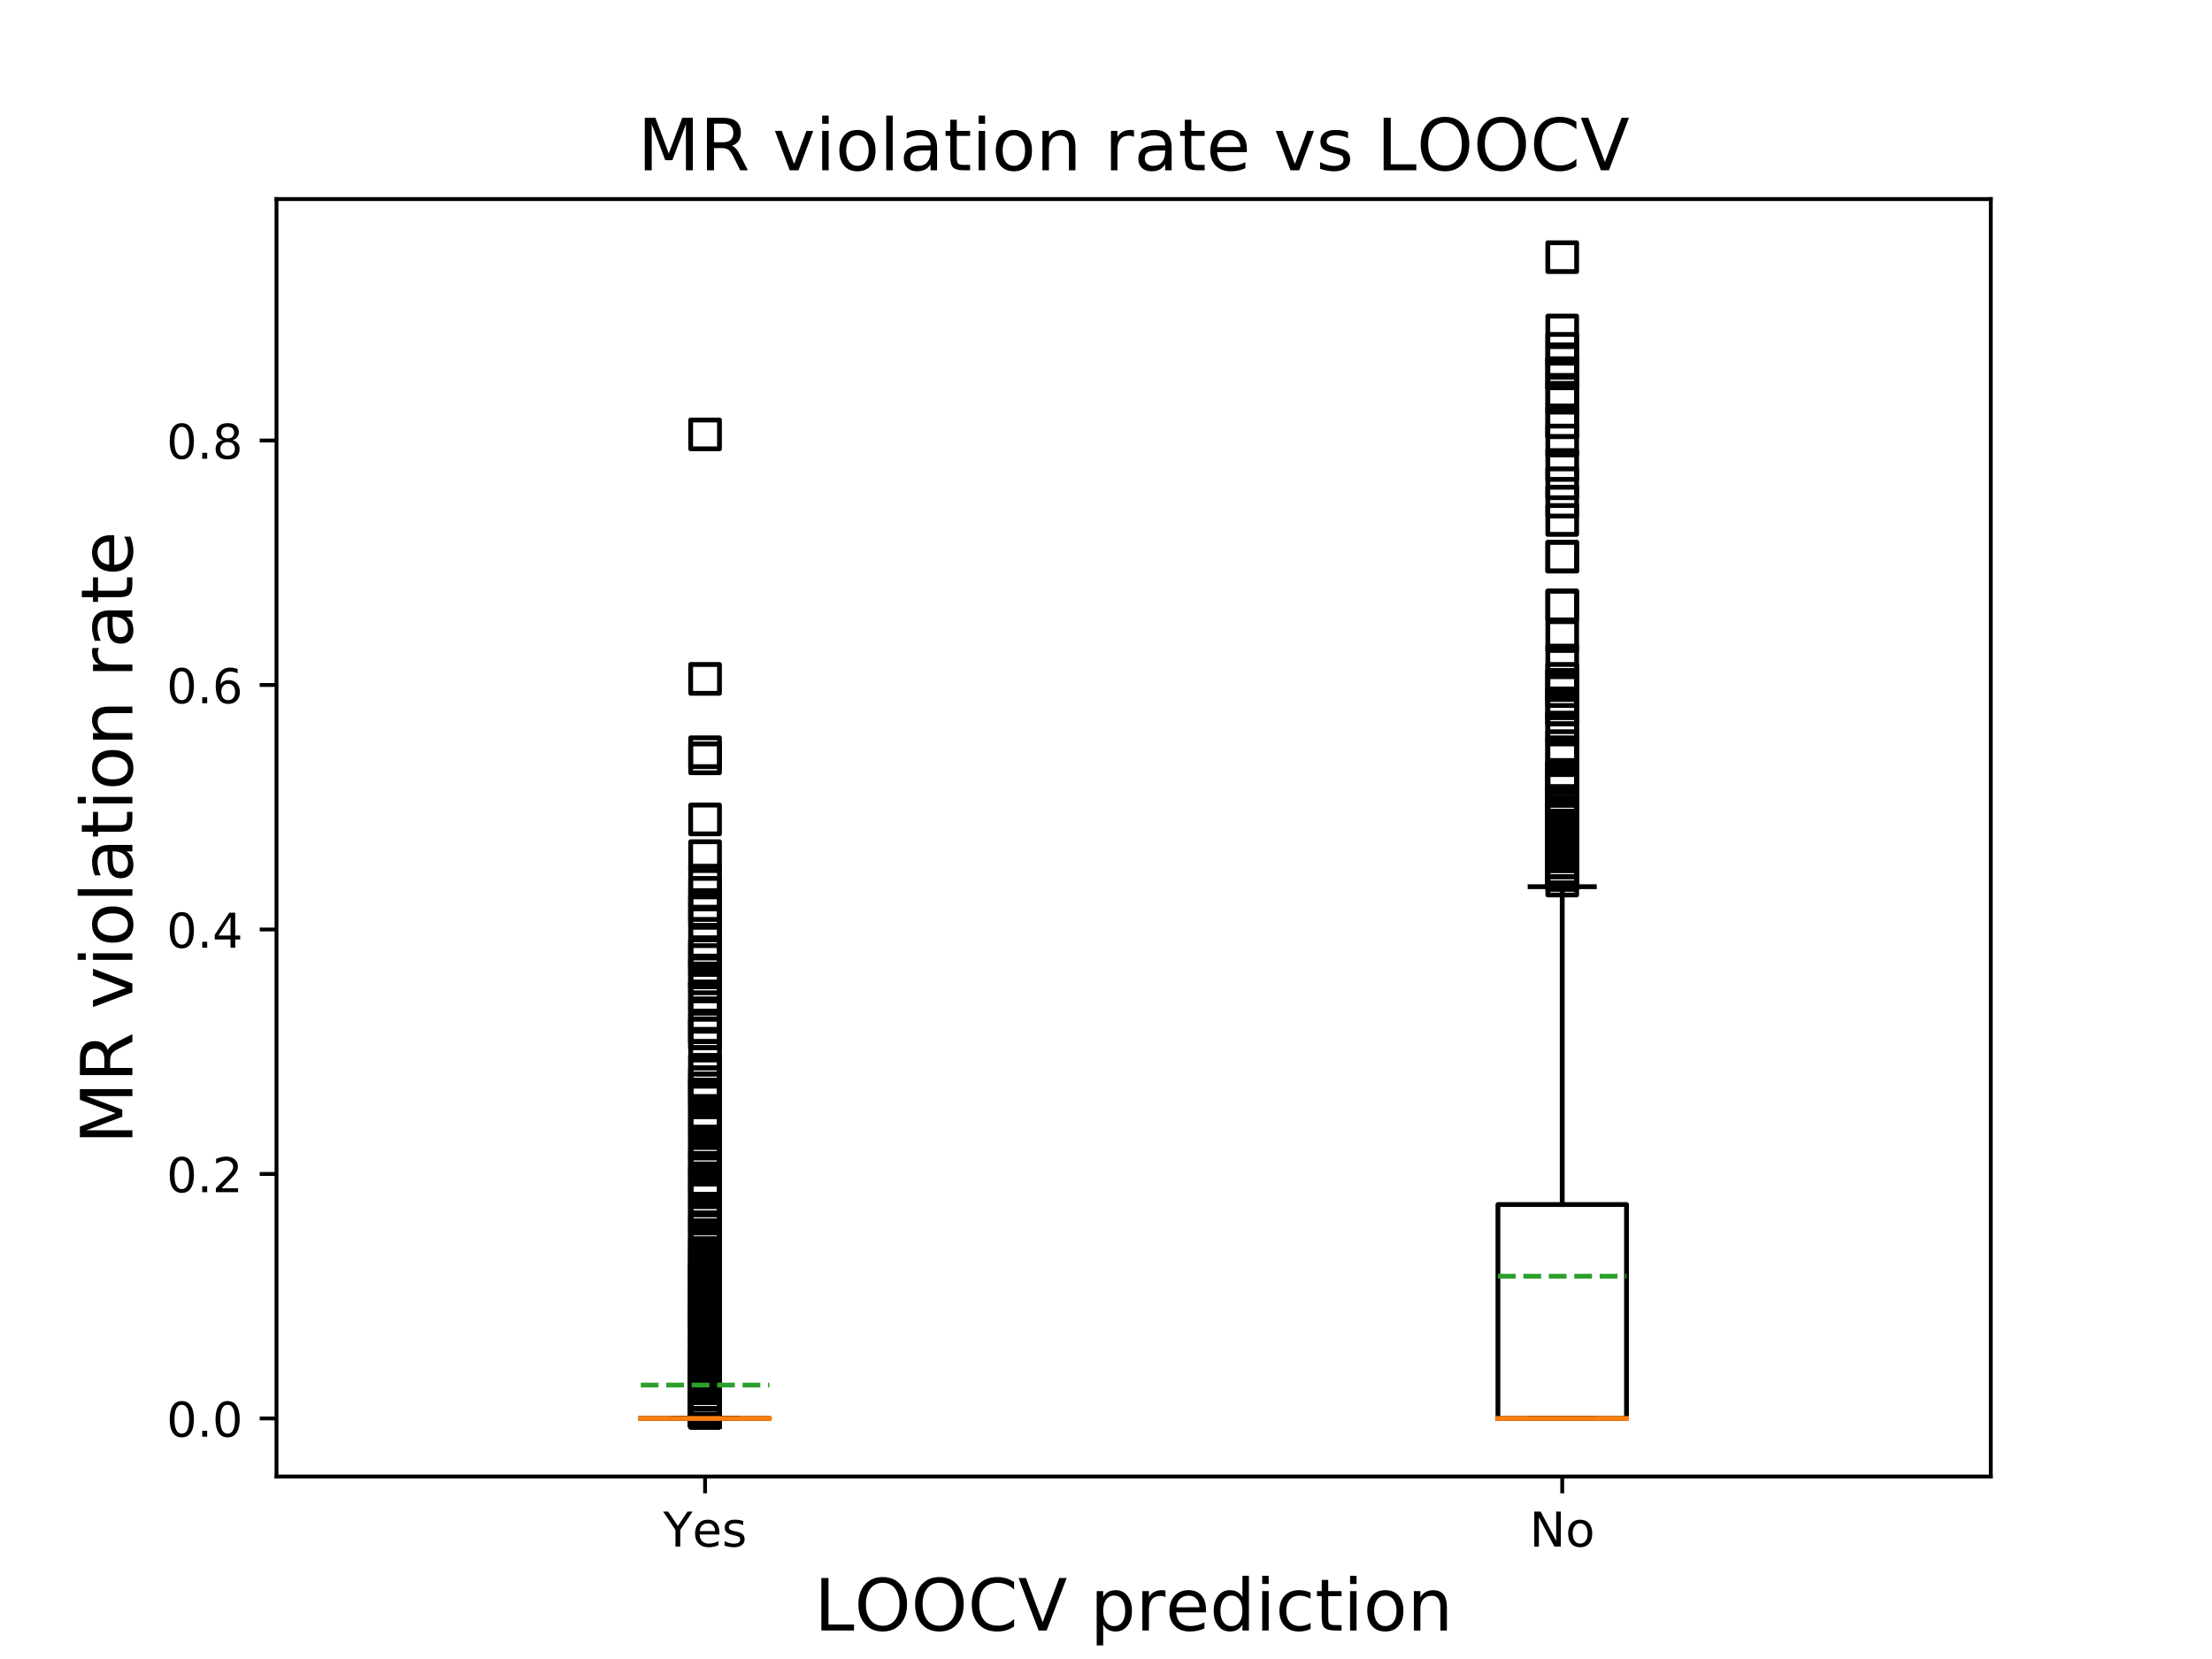 <?xml version="1.0" encoding="utf-8" standalone="no"?>
<!DOCTYPE svg PUBLIC "-//W3C//DTD SVG 1.1//EN"
  "http://www.w3.org/Graphics/SVG/1.1/DTD/svg11.dtd">
<!-- Created with matplotlib (https://matplotlib.org/) -->
<svg height="345.6pt" version="1.1" viewBox="0 0 460.8 345.6" width="460.8pt" xmlns="http://www.w3.org/2000/svg" xmlns:xlink="http://www.w3.org/1999/xlink">
 <defs>
  <style type="text/css">
*{stroke-linecap:butt;stroke-linejoin:round;}
  </style>
 </defs>
 <g id="figure_1">
  <g id="patch_1">
   <path d="M 0 345.6 
L 460.8 345.6 
L 460.8 0 
L 0 0 
z
" style="fill:#ffffff;"/>
  </g>
  <g id="axes_1">
   <g id="patch_2">
    <path d="M 57.6 307.584 
L 414.72 307.584 
L 414.72 41.472 
L 57.6 41.472 
z
" style="fill:#ffffff;"/>
   </g>
   <g id="matplotlib.axis_1">
    <g id="xtick_1">
     <g id="line2d_1">
      <defs>
       <path d="M 0 0 
L 0 3.5 
" id="m33064427c6" style="stroke:#000000;stroke-width:0.8;"/>
      </defs>
      <g>
       <use style="stroke:#000000;stroke-width:0.8;" x="146.88" xlink:href="#m33064427c6" y="307.584"/>
      </g>
     </g>
     <g id="text_1">
      <!-- Yes -->
      <defs>
       <path d="M -0.203 72.906 
L 10.406 72.906 
L 30.609 42.922 
L 50.688 72.906 
L 61.281 72.906 
L 35.5 34.719 
L 35.5 0 
L 25.594 0 
L 25.594 34.719 
z
" id="DejaVuSans-89"/>
       <path d="M 56.203 29.594 
L 56.203 25.203 
L 14.891 25.203 
Q 15.484 15.922 20.484 11.062 
Q 25.484 6.203 34.422 6.203 
Q 39.594 6.203 44.453 7.469 
Q 49.312 8.734 54.109 11.281 
L 54.109 2.781 
Q 49.266 0.734 44.188 -0.344 
Q 39.109 -1.422 33.891 -1.422 
Q 20.797 -1.422 13.156 6.188 
Q 5.516 13.812 5.516 26.812 
Q 5.516 40.234 12.766 48.109 
Q 20.016 56 32.328 56 
Q 43.359 56 49.781 48.891 
Q 56.203 41.797 56.203 29.594 
z
M 47.219 32.234 
Q 47.125 39.594 43.094 43.984 
Q 39.062 48.391 32.422 48.391 
Q 24.906 48.391 20.391 44.141 
Q 15.875 39.891 15.188 32.172 
z
" id="DejaVuSans-101"/>
       <path d="M 44.281 53.078 
L 44.281 44.578 
Q 40.484 46.531 36.375 47.5 
Q 32.281 48.484 27.875 48.484 
Q 21.188 48.484 17.844 46.438 
Q 14.5 44.391 14.5 40.281 
Q 14.5 37.156 16.891 35.375 
Q 19.281 33.594 26.516 31.984 
L 29.594 31.297 
Q 39.156 29.25 43.188 25.516 
Q 47.219 21.781 47.219 15.094 
Q 47.219 7.469 41.188 3.016 
Q 35.156 -1.422 24.609 -1.422 
Q 20.219 -1.422 15.453 -0.562 
Q 10.688 0.297 5.422 2 
L 5.422 11.281 
Q 10.406 8.688 15.234 7.391 
Q 20.062 6.109 24.812 6.109 
Q 31.156 6.109 34.562 8.281 
Q 37.984 10.453 37.984 14.406 
Q 37.984 18.062 35.516 20.016 
Q 33.062 21.969 24.703 23.781 
L 21.578 24.516 
Q 13.234 26.266 9.516 29.906 
Q 5.812 33.547 5.812 39.891 
Q 5.812 47.609 11.281 51.797 
Q 16.75 56 26.812 56 
Q 31.781 56 36.172 55.266 
Q 40.578 54.547 44.281 53.078 
z
" id="DejaVuSans-115"/>
      </defs>
      <g transform="translate(138.155 322.182)scale(0.1 -0.1)">
       <use xlink:href="#DejaVuSans-89"/>
       <use x="60.881" xlink:href="#DejaVuSans-101"/>
       <use x="122.404" xlink:href="#DejaVuSans-115"/>
      </g>
     </g>
    </g>
    <g id="xtick_2">
     <g id="line2d_2">
      <g>
       <use style="stroke:#000000;stroke-width:0.8;" x="325.44" xlink:href="#m33064427c6" y="307.584"/>
      </g>
     </g>
     <g id="text_2">
      <!-- No -->
      <defs>
       <path d="M 9.812 72.906 
L 23.094 72.906 
L 55.422 11.922 
L 55.422 72.906 
L 64.984 72.906 
L 64.984 0 
L 51.703 0 
L 19.391 60.984 
L 19.391 0 
L 9.812 0 
z
" id="DejaVuSans-78"/>
       <path d="M 30.609 48.391 
Q 23.391 48.391 19.188 42.75 
Q 14.984 37.109 14.984 27.297 
Q 14.984 17.484 19.156 11.844 
Q 23.344 6.203 30.609 6.203 
Q 37.797 6.203 41.984 11.859 
Q 46.188 17.531 46.188 27.297 
Q 46.188 37.016 41.984 42.703 
Q 37.797 48.391 30.609 48.391 
z
M 30.609 56 
Q 42.328 56 49.016 48.375 
Q 55.719 40.766 55.719 27.297 
Q 55.719 13.875 49.016 6.219 
Q 42.328 -1.422 30.609 -1.422 
Q 18.844 -1.422 12.172 6.219 
Q 5.516 13.875 5.516 27.297 
Q 5.516 40.766 12.172 48.375 
Q 18.844 56 30.609 56 
z
" id="DejaVuSans-111"/>
      </defs>
      <g transform="translate(318.64 322.182)scale(0.1 -0.1)">
       <use xlink:href="#DejaVuSans-78"/>
       <use x="74.805" xlink:href="#DejaVuSans-111"/>
      </g>
     </g>
    </g>
    <g id="text_3">
     <!-- LOOCV prediction -->
     <defs>
      <path d="M 9.812 72.906 
L 19.672 72.906 
L 19.672 8.297 
L 55.172 8.297 
L 55.172 0 
L 9.812 0 
z
" id="DejaVuSans-76"/>
      <path d="M 39.406 66.219 
Q 28.656 66.219 22.328 58.203 
Q 16.016 50.203 16.016 36.375 
Q 16.016 22.609 22.328 14.594 
Q 28.656 6.594 39.406 6.594 
Q 50.141 6.594 56.422 14.594 
Q 62.703 22.609 62.703 36.375 
Q 62.703 50.203 56.422 58.203 
Q 50.141 66.219 39.406 66.219 
z
M 39.406 74.219 
Q 54.734 74.219 63.906 63.938 
Q 73.094 53.656 73.094 36.375 
Q 73.094 19.141 63.906 8.859 
Q 54.734 -1.422 39.406 -1.422 
Q 24.031 -1.422 14.812 8.828 
Q 5.609 19.094 5.609 36.375 
Q 5.609 53.656 14.812 63.938 
Q 24.031 74.219 39.406 74.219 
z
" id="DejaVuSans-79"/>
      <path d="M 64.406 67.281 
L 64.406 56.891 
Q 59.422 61.531 53.781 63.812 
Q 48.141 66.109 41.797 66.109 
Q 29.297 66.109 22.656 58.469 
Q 16.016 50.828 16.016 36.375 
Q 16.016 21.969 22.656 14.328 
Q 29.297 6.688 41.797 6.688 
Q 48.141 6.688 53.781 8.984 
Q 59.422 11.281 64.406 15.922 
L 64.406 5.609 
Q 59.234 2.094 53.438 0.328 
Q 47.656 -1.422 41.219 -1.422 
Q 24.656 -1.422 15.125 8.703 
Q 5.609 18.844 5.609 36.375 
Q 5.609 53.953 15.125 64.078 
Q 24.656 74.219 41.219 74.219 
Q 47.75 74.219 53.531 72.484 
Q 59.328 70.75 64.406 67.281 
z
" id="DejaVuSans-67"/>
      <path d="M 28.609 0 
L 0.781 72.906 
L 11.078 72.906 
L 34.188 11.531 
L 57.328 72.906 
L 67.578 72.906 
L 39.797 0 
z
" id="DejaVuSans-86"/>
      <path id="DejaVuSans-32"/>
      <path d="M 18.109 8.203 
L 18.109 -20.797 
L 9.078 -20.797 
L 9.078 54.688 
L 18.109 54.688 
L 18.109 46.391 
Q 20.953 51.266 25.266 53.625 
Q 29.594 56 35.594 56 
Q 45.562 56 51.781 48.094 
Q 58.016 40.188 58.016 27.297 
Q 58.016 14.406 51.781 6.484 
Q 45.562 -1.422 35.594 -1.422 
Q 29.594 -1.422 25.266 0.953 
Q 20.953 3.328 18.109 8.203 
z
M 48.688 27.297 
Q 48.688 37.203 44.609 42.844 
Q 40.531 48.484 33.406 48.484 
Q 26.266 48.484 22.188 42.844 
Q 18.109 37.203 18.109 27.297 
Q 18.109 17.391 22.188 11.75 
Q 26.266 6.109 33.406 6.109 
Q 40.531 6.109 44.609 11.75 
Q 48.688 17.391 48.688 27.297 
z
" id="DejaVuSans-112"/>
      <path d="M 41.109 46.297 
Q 39.594 47.172 37.812 47.578 
Q 36.031 48 33.891 48 
Q 26.266 48 22.188 43.047 
Q 18.109 38.094 18.109 28.812 
L 18.109 0 
L 9.078 0 
L 9.078 54.688 
L 18.109 54.688 
L 18.109 46.188 
Q 20.953 51.172 25.484 53.578 
Q 30.031 56 36.531 56 
Q 37.453 56 38.578 55.875 
Q 39.703 55.766 41.062 55.516 
z
" id="DejaVuSans-114"/>
      <path d="M 45.406 46.391 
L 45.406 75.984 
L 54.391 75.984 
L 54.391 0 
L 45.406 0 
L 45.406 8.203 
Q 42.578 3.328 38.25 0.953 
Q 33.938 -1.422 27.875 -1.422 
Q 17.969 -1.422 11.734 6.484 
Q 5.516 14.406 5.516 27.297 
Q 5.516 40.188 11.734 48.094 
Q 17.969 56 27.875 56 
Q 33.938 56 38.25 53.625 
Q 42.578 51.266 45.406 46.391 
z
M 14.797 27.297 
Q 14.797 17.391 18.875 11.75 
Q 22.953 6.109 30.078 6.109 
Q 37.203 6.109 41.297 11.75 
Q 45.406 17.391 45.406 27.297 
Q 45.406 37.203 41.297 42.844 
Q 37.203 48.484 30.078 48.484 
Q 22.953 48.484 18.875 42.844 
Q 14.797 37.203 14.797 27.297 
z
" id="DejaVuSans-100"/>
      <path d="M 9.422 54.688 
L 18.406 54.688 
L 18.406 0 
L 9.422 0 
z
M 9.422 75.984 
L 18.406 75.984 
L 18.406 64.594 
L 9.422 64.594 
z
" id="DejaVuSans-105"/>
      <path d="M 48.781 52.594 
L 48.781 44.188 
Q 44.969 46.297 41.141 47.344 
Q 37.312 48.391 33.406 48.391 
Q 24.656 48.391 19.812 42.844 
Q 14.984 37.312 14.984 27.297 
Q 14.984 17.281 19.812 11.734 
Q 24.656 6.203 33.406 6.203 
Q 37.312 6.203 41.141 7.25 
Q 44.969 8.297 48.781 10.406 
L 48.781 2.094 
Q 45.016 0.344 40.984 -0.531 
Q 36.969 -1.422 32.422 -1.422 
Q 20.062 -1.422 12.781 6.344 
Q 5.516 14.109 5.516 27.297 
Q 5.516 40.672 12.859 48.328 
Q 20.219 56 33.016 56 
Q 37.156 56 41.109 55.141 
Q 45.062 54.297 48.781 52.594 
z
" id="DejaVuSans-99"/>
      <path d="M 18.312 70.219 
L 18.312 54.688 
L 36.812 54.688 
L 36.812 47.703 
L 18.312 47.703 
L 18.312 18.016 
Q 18.312 11.328 20.141 9.422 
Q 21.969 7.516 27.594 7.516 
L 36.812 7.516 
L 36.812 0 
L 27.594 0 
Q 17.188 0 13.234 3.875 
Q 9.281 7.766 9.281 18.016 
L 9.281 47.703 
L 2.688 47.703 
L 2.688 54.688 
L 9.281 54.688 
L 9.281 70.219 
z
" id="DejaVuSans-116"/>
      <path d="M 54.891 33.016 
L 54.891 0 
L 45.906 0 
L 45.906 32.719 
Q 45.906 40.484 42.875 44.328 
Q 39.844 48.188 33.797 48.188 
Q 26.516 48.188 22.312 43.547 
Q 18.109 38.922 18.109 30.906 
L 18.109 0 
L 9.078 0 
L 9.078 54.688 
L 18.109 54.688 
L 18.109 46.188 
Q 21.344 51.125 25.703 53.562 
Q 30.078 56 35.797 56 
Q 45.219 56 50.047 50.172 
Q 54.891 44.344 54.891 33.016 
z
" id="DejaVuSans-110"/>
     </defs>
     <g transform="translate(169.634 339.66)scale(0.15 -0.15)">
      <use xlink:href="#DejaVuSans-76"/>
      <use x="55.666" xlink:href="#DejaVuSans-79"/>
      <use x="134.377" xlink:href="#DejaVuSans-79"/>
      <use x="213.088" xlink:href="#DejaVuSans-67"/>
      <use x="282.912" xlink:href="#DejaVuSans-86"/>
      <use x="351.32" xlink:href="#DejaVuSans-32"/>
      <use x="383.107" xlink:href="#DejaVuSans-112"/>
      <use x="446.584" xlink:href="#DejaVuSans-114"/>
      <use x="487.666" xlink:href="#DejaVuSans-101"/>
      <use x="549.189" xlink:href="#DejaVuSans-100"/>
      <use x="612.666" xlink:href="#DejaVuSans-105"/>
      <use x="640.449" xlink:href="#DejaVuSans-99"/>
      <use x="695.43" xlink:href="#DejaVuSans-116"/>
      <use x="734.639" xlink:href="#DejaVuSans-105"/>
      <use x="762.422" xlink:href="#DejaVuSans-111"/>
      <use x="823.604" xlink:href="#DejaVuSans-110"/>
     </g>
    </g>
   </g>
   <g id="matplotlib.axis_2">
    <g id="ytick_1">
     <g id="line2d_3">
      <defs>
       <path d="M 0 0 
L -3.5 0 
" id="mbc8737a4f7" style="stroke:#000000;stroke-width:0.8;"/>
      </defs>
      <g>
       <use style="stroke:#000000;stroke-width:0.8;" x="57.6" xlink:href="#mbc8737a4f7" y="295.488"/>
      </g>
     </g>
     <g id="text_4">
      <!-- 0.0 -->
      <defs>
       <path d="M 31.781 66.406 
Q 24.172 66.406 20.328 58.906 
Q 16.5 51.422 16.5 36.375 
Q 16.5 21.391 20.328 13.891 
Q 24.172 6.391 31.781 6.391 
Q 39.453 6.391 43.281 13.891 
Q 47.125 21.391 47.125 36.375 
Q 47.125 51.422 43.281 58.906 
Q 39.453 66.406 31.781 66.406 
z
M 31.781 74.219 
Q 44.047 74.219 50.516 64.516 
Q 56.984 54.828 56.984 36.375 
Q 56.984 17.969 50.516 8.266 
Q 44.047 -1.422 31.781 -1.422 
Q 19.531 -1.422 13.062 8.266 
Q 6.594 17.969 6.594 36.375 
Q 6.594 54.828 13.062 64.516 
Q 19.531 74.219 31.781 74.219 
z
" id="DejaVuSans-48"/>
       <path d="M 10.688 12.406 
L 21 12.406 
L 21 0 
L 10.688 0 
z
" id="DejaVuSans-46"/>
      </defs>
      <g transform="translate(34.697 299.287)scale(0.1 -0.1)">
       <use xlink:href="#DejaVuSans-48"/>
       <use x="63.623" xlink:href="#DejaVuSans-46"/>
       <use x="95.41" xlink:href="#DejaVuSans-48"/>
      </g>
     </g>
    </g>
    <g id="ytick_2">
     <g id="line2d_4">
      <g>
       <use style="stroke:#000000;stroke-width:0.8;" x="57.6" xlink:href="#mbc8737a4f7" y="244.557"/>
      </g>
     </g>
     <g id="text_5">
      <!-- 0.2 -->
      <defs>
       <path d="M 19.188 8.297 
L 53.609 8.297 
L 53.609 0 
L 7.328 0 
L 7.328 8.297 
Q 12.938 14.109 22.625 23.891 
Q 32.328 33.688 34.812 36.531 
Q 39.547 41.844 41.422 45.531 
Q 43.312 49.219 43.312 52.781 
Q 43.312 58.594 39.234 62.25 
Q 35.156 65.922 28.609 65.922 
Q 23.969 65.922 18.812 64.312 
Q 13.672 62.703 7.812 59.422 
L 7.812 69.391 
Q 13.766 71.781 18.938 73 
Q 24.125 74.219 28.422 74.219 
Q 39.75 74.219 46.484 68.547 
Q 53.219 62.891 53.219 53.422 
Q 53.219 48.922 51.531 44.891 
Q 49.859 40.875 45.406 35.406 
Q 44.188 33.984 37.641 27.219 
Q 31.109 20.453 19.188 8.297 
z
" id="DejaVuSans-50"/>
      </defs>
      <g transform="translate(34.697 248.357)scale(0.1 -0.1)">
       <use xlink:href="#DejaVuSans-48"/>
       <use x="63.623" xlink:href="#DejaVuSans-46"/>
       <use x="95.41" xlink:href="#DejaVuSans-50"/>
      </g>
     </g>
    </g>
    <g id="ytick_3">
     <g id="line2d_5">
      <g>
       <use style="stroke:#000000;stroke-width:0.8;" x="57.6" xlink:href="#mbc8737a4f7" y="193.627"/>
      </g>
     </g>
     <g id="text_6">
      <!-- 0.4 -->
      <defs>
       <path d="M 37.797 64.312 
L 12.891 25.391 
L 37.797 25.391 
z
M 35.203 72.906 
L 47.609 72.906 
L 47.609 25.391 
L 58.016 25.391 
L 58.016 17.188 
L 47.609 17.188 
L 47.609 0 
L 37.797 0 
L 37.797 17.188 
L 4.891 17.188 
L 4.891 26.703 
z
" id="DejaVuSans-52"/>
      </defs>
      <g transform="translate(34.697 197.426)scale(0.1 -0.1)">
       <use xlink:href="#DejaVuSans-48"/>
       <use x="63.623" xlink:href="#DejaVuSans-46"/>
       <use x="95.41" xlink:href="#DejaVuSans-52"/>
      </g>
     </g>
    </g>
    <g id="ytick_4">
     <g id="line2d_6">
      <g>
       <use style="stroke:#000000;stroke-width:0.8;" x="57.6" xlink:href="#mbc8737a4f7" y="142.696"/>
      </g>
     </g>
     <g id="text_7">
      <!-- 0.6 -->
      <defs>
       <path d="M 33.016 40.375 
Q 26.375 40.375 22.484 35.828 
Q 18.609 31.297 18.609 23.391 
Q 18.609 15.531 22.484 10.953 
Q 26.375 6.391 33.016 6.391 
Q 39.656 6.391 43.531 10.953 
Q 47.406 15.531 47.406 23.391 
Q 47.406 31.297 43.531 35.828 
Q 39.656 40.375 33.016 40.375 
z
M 52.594 71.297 
L 52.594 62.312 
Q 48.875 64.062 45.094 64.984 
Q 41.312 65.922 37.594 65.922 
Q 27.828 65.922 22.672 59.328 
Q 17.531 52.734 16.797 39.406 
Q 19.672 43.656 24.016 45.922 
Q 28.375 48.188 33.594 48.188 
Q 44.578 48.188 50.953 41.516 
Q 57.328 34.859 57.328 23.391 
Q 57.328 12.156 50.688 5.359 
Q 44.047 -1.422 33.016 -1.422 
Q 20.359 -1.422 13.672 8.266 
Q 6.984 17.969 6.984 36.375 
Q 6.984 53.656 15.188 63.938 
Q 23.391 74.219 37.203 74.219 
Q 40.922 74.219 44.703 73.484 
Q 48.484 72.75 52.594 71.297 
z
" id="DejaVuSans-54"/>
      </defs>
      <g transform="translate(34.697 146.496)scale(0.1 -0.1)">
       <use xlink:href="#DejaVuSans-48"/>
       <use x="63.623" xlink:href="#DejaVuSans-46"/>
       <use x="95.41" xlink:href="#DejaVuSans-54"/>
      </g>
     </g>
    </g>
    <g id="ytick_5">
     <g id="line2d_7">
      <g>
       <use style="stroke:#000000;stroke-width:0.8;" x="57.6" xlink:href="#mbc8737a4f7" y="91.766"/>
      </g>
     </g>
     <g id="text_8">
      <!-- 0.8 -->
      <defs>
       <path d="M 31.781 34.625 
Q 24.75 34.625 20.719 30.859 
Q 16.703 27.094 16.703 20.516 
Q 16.703 13.922 20.719 10.156 
Q 24.75 6.391 31.781 6.391 
Q 38.812 6.391 42.859 10.172 
Q 46.922 13.969 46.922 20.516 
Q 46.922 27.094 42.891 30.859 
Q 38.875 34.625 31.781 34.625 
z
M 21.922 38.812 
Q 15.578 40.375 12.031 44.719 
Q 8.5 49.078 8.5 55.328 
Q 8.5 64.062 14.719 69.141 
Q 20.953 74.219 31.781 74.219 
Q 42.672 74.219 48.875 69.141 
Q 55.078 64.062 55.078 55.328 
Q 55.078 49.078 51.531 44.719 
Q 48 40.375 41.703 38.812 
Q 48.828 37.156 52.797 32.312 
Q 56.781 27.484 56.781 20.516 
Q 56.781 9.906 50.312 4.234 
Q 43.844 -1.422 31.781 -1.422 
Q 19.734 -1.422 13.25 4.234 
Q 6.781 9.906 6.781 20.516 
Q 6.781 27.484 10.781 32.312 
Q 14.797 37.156 21.922 38.812 
z
M 18.312 54.391 
Q 18.312 48.734 21.844 45.562 
Q 25.391 42.391 31.781 42.391 
Q 38.141 42.391 41.719 45.562 
Q 45.312 48.734 45.312 54.391 
Q 45.312 60.062 41.719 63.234 
Q 38.141 66.406 31.781 66.406 
Q 25.391 66.406 21.844 63.234 
Q 18.312 60.062 18.312 54.391 
z
" id="DejaVuSans-56"/>
      </defs>
      <g transform="translate(34.697 95.565)scale(0.1 -0.1)">
       <use xlink:href="#DejaVuSans-48"/>
       <use x="63.623" xlink:href="#DejaVuSans-46"/>
       <use x="95.41" xlink:href="#DejaVuSans-56"/>
      </g>
     </g>
    </g>
    <g id="text_9">
     <!-- MR violation rate -->
     <defs>
      <path d="M 9.812 72.906 
L 24.516 72.906 
L 43.109 23.297 
L 61.812 72.906 
L 76.516 72.906 
L 76.516 0 
L 66.891 0 
L 66.891 64.016 
L 48.094 14.016 
L 38.188 14.016 
L 19.391 64.016 
L 19.391 0 
L 9.812 0 
z
" id="DejaVuSans-77"/>
      <path d="M 44.391 34.188 
Q 47.562 33.109 50.562 29.594 
Q 53.562 26.078 56.594 19.922 
L 66.609 0 
L 56 0 
L 46.688 18.703 
Q 43.062 26.031 39.672 28.422 
Q 36.281 30.812 30.422 30.812 
L 19.672 30.812 
L 19.672 0 
L 9.812 0 
L 9.812 72.906 
L 32.078 72.906 
Q 44.578 72.906 50.734 67.672 
Q 56.891 62.453 56.891 51.906 
Q 56.891 45.016 53.688 40.469 
Q 50.484 35.938 44.391 34.188 
z
M 19.672 64.797 
L 19.672 38.922 
L 32.078 38.922 
Q 39.203 38.922 42.844 42.219 
Q 46.484 45.516 46.484 51.906 
Q 46.484 58.297 42.844 61.547 
Q 39.203 64.797 32.078 64.797 
z
" id="DejaVuSans-82"/>
      <path d="M 2.984 54.688 
L 12.5 54.688 
L 29.594 8.797 
L 46.688 54.688 
L 56.203 54.688 
L 35.688 0 
L 23.484 0 
z
" id="DejaVuSans-118"/>
      <path d="M 9.422 75.984 
L 18.406 75.984 
L 18.406 0 
L 9.422 0 
z
" id="DejaVuSans-108"/>
      <path d="M 34.281 27.484 
Q 23.391 27.484 19.188 25 
Q 14.984 22.516 14.984 16.5 
Q 14.984 11.719 18.141 8.906 
Q 21.297 6.109 26.703 6.109 
Q 34.188 6.109 38.703 11.406 
Q 43.219 16.703 43.219 25.484 
L 43.219 27.484 
z
M 52.203 31.203 
L 52.203 0 
L 43.219 0 
L 43.219 8.297 
Q 40.141 3.328 35.547 0.953 
Q 30.953 -1.422 24.312 -1.422 
Q 15.922 -1.422 10.953 3.297 
Q 6 8.016 6 15.922 
Q 6 25.141 12.172 29.828 
Q 18.359 34.516 30.609 34.516 
L 43.219 34.516 
L 43.219 35.406 
Q 43.219 41.609 39.141 45 
Q 35.062 48.391 27.688 48.391 
Q 23 48.391 18.547 47.266 
Q 14.109 46.141 10.016 43.891 
L 10.016 52.203 
Q 14.938 54.109 19.578 55.047 
Q 24.219 56 28.609 56 
Q 40.484 56 46.344 49.844 
Q 52.203 43.703 52.203 31.203 
z
" id="DejaVuSans-97"/>
     </defs>
     <g transform="translate(27.577 238.369)rotate(-90)scale(0.15 -0.15)">
      <use xlink:href="#DejaVuSans-77"/>
      <use x="86.279" xlink:href="#DejaVuSans-82"/>
      <use x="155.762" xlink:href="#DejaVuSans-32"/>
      <use x="187.549" xlink:href="#DejaVuSans-118"/>
      <use x="246.729" xlink:href="#DejaVuSans-105"/>
      <use x="274.512" xlink:href="#DejaVuSans-111"/>
      <use x="335.693" xlink:href="#DejaVuSans-108"/>
      <use x="363.477" xlink:href="#DejaVuSans-97"/>
      <use x="424.756" xlink:href="#DejaVuSans-116"/>
      <use x="463.965" xlink:href="#DejaVuSans-105"/>
      <use x="491.748" xlink:href="#DejaVuSans-111"/>
      <use x="552.93" xlink:href="#DejaVuSans-110"/>
      <use x="616.309" xlink:href="#DejaVuSans-32"/>
      <use x="648.096" xlink:href="#DejaVuSans-114"/>
      <use x="689.209" xlink:href="#DejaVuSans-97"/>
      <use x="750.488" xlink:href="#DejaVuSans-116"/>
      <use x="789.697" xlink:href="#DejaVuSans-101"/>
     </g>
    </g>
   </g>
   <g id="line2d_8">
    <path clip-path="url(#p4ea5e9cf9c)" d="M 133.488 295.488 
L 160.272 295.488 
L 160.272 295.488 
L 133.488 295.488 
L 133.488 295.488 
" style="fill:none;stroke:#000000;stroke-linecap:square;"/>
   </g>
   <g id="line2d_9">
    <path clip-path="url(#p4ea5e9cf9c)" d="M 146.88 295.488 
L 146.88 295.488 
" style="fill:none;stroke:#000000;stroke-linecap:square;"/>
   </g>
   <g id="line2d_10">
    <path clip-path="url(#p4ea5e9cf9c)" d="M 146.88 295.488 
L 146.88 295.488 
" style="fill:none;stroke:#000000;stroke-linecap:square;"/>
   </g>
   <g id="line2d_11">
    <path clip-path="url(#p4ea5e9cf9c)" d="M 140.184 295.488 
L 153.576 295.488 
" style="fill:none;stroke:#000000;stroke-linecap:square;"/>
   </g>
   <g id="line2d_12">
    <path clip-path="url(#p4ea5e9cf9c)" d="M 140.184 295.488 
L 153.576 295.488 
" style="fill:none;stroke:#000000;stroke-linecap:square;"/>
   </g>
   <g id="line2d_13">
    <defs>
     <path d="M -3 3 
L 3 3 
L 3 -3 
L -3 -3 
z
" id="m81db35ebfe" style="stroke:#000000;stroke-linejoin:miter;"/>
    </defs>
    <g clip-path="url(#p4ea5e9cf9c)">
     <use style="fill-opacity:0;stroke:#000000;stroke-linejoin:miter;" x="146.88" xlink:href="#m81db35ebfe" y="291.668"/>
     <use style="fill-opacity:0;stroke:#000000;stroke-linejoin:miter;" x="146.88" xlink:href="#m81db35ebfe" y="275.116"/>
     <use style="fill-opacity:0;stroke:#000000;stroke-linejoin:miter;" x="146.88" xlink:href="#m81db35ebfe" y="222.912"/>
     <use style="fill-opacity:0;stroke:#000000;stroke-linejoin:miter;" x="146.88" xlink:href="#m81db35ebfe" y="292.941"/>
     <use style="fill-opacity:0;stroke:#000000;stroke-linejoin:miter;" x="146.88" xlink:href="#m81db35ebfe" y="271.296"/>
     <use style="fill-opacity:0;stroke:#000000;stroke-linejoin:miter;" x="146.88" xlink:href="#m81db35ebfe" y="285.302"/>
     <use style="fill-opacity:0;stroke:#000000;stroke-linejoin:miter;" x="146.88" xlink:href="#m81db35ebfe" y="238.191"/>
     <use style="fill-opacity:0;stroke:#000000;stroke-linejoin:miter;" x="146.88" xlink:href="#m81db35ebfe" y="284.029"/>
     <use style="fill-opacity:0;stroke:#000000;stroke-linejoin:miter;" x="146.88" xlink:href="#m81db35ebfe" y="290.395"/>
     <use style="fill-opacity:0;stroke:#000000;stroke-linejoin:miter;" x="146.88" xlink:href="#m81db35ebfe" y="292.941"/>
     <use style="fill-opacity:0;stroke:#000000;stroke-linejoin:miter;" x="146.88" xlink:href="#m81db35ebfe" y="294.215"/>
     <use style="fill-opacity:0;stroke:#000000;stroke-linejoin:miter;" x="146.88" xlink:href="#m81db35ebfe" y="196.173"/>
     <use style="fill-opacity:0;stroke:#000000;stroke-linejoin:miter;" x="146.88" xlink:href="#m81db35ebfe" y="243.284"/>
     <use style="fill-opacity:0;stroke:#000000;stroke-linejoin:miter;" x="146.88" xlink:href="#m81db35ebfe" y="226.732"/>
     <use style="fill-opacity:0;stroke:#000000;stroke-linejoin:miter;" x="146.88" xlink:href="#m81db35ebfe" y="284.029"/>
     <use style="fill-opacity:0;stroke:#000000;stroke-linejoin:miter;" x="146.88" xlink:href="#m81db35ebfe" y="211.453"/>
     <use style="fill-opacity:0;stroke:#000000;stroke-linejoin:miter;" x="146.88" xlink:href="#m81db35ebfe" y="226.732"/>
     <use style="fill-opacity:0;stroke:#000000;stroke-linejoin:miter;" x="146.88" xlink:href="#m81db35ebfe" y="281.482"/>
     <use style="fill-opacity:0;stroke:#000000;stroke-linejoin:miter;" x="146.88" xlink:href="#m81db35ebfe" y="286.575"/>
     <use style="fill-opacity:0;stroke:#000000;stroke-linejoin:miter;" x="146.88" xlink:href="#m81db35ebfe" y="289.122"/>
     <use style="fill-opacity:0;stroke:#000000;stroke-linejoin:miter;" x="146.88" xlink:href="#m81db35ebfe" y="198.72"/>
     <use style="fill-opacity:0;stroke:#000000;stroke-linejoin:miter;" x="146.88" xlink:href="#m81db35ebfe" y="292.941"/>
     <use style="fill-opacity:0;stroke:#000000;stroke-linejoin:miter;" x="146.88" xlink:href="#m81db35ebfe" y="294.215"/>
     <use style="fill-opacity:0;stroke:#000000;stroke-linejoin:miter;" x="146.88" xlink:href="#m81db35ebfe" y="292.941"/>
     <use style="fill-opacity:0;stroke:#000000;stroke-linejoin:miter;" x="146.88" xlink:href="#m81db35ebfe" y="207.633"/>
     <use style="fill-opacity:0;stroke:#000000;stroke-linejoin:miter;" x="146.88" xlink:href="#m81db35ebfe" y="286.575"/>
     <use style="fill-opacity:0;stroke:#000000;stroke-linejoin:miter;" x="146.88" xlink:href="#m81db35ebfe" y="291.668"/>
     <use style="fill-opacity:0;stroke:#000000;stroke-linejoin:miter;" x="146.88" xlink:href="#m81db35ebfe" y="294.215"/>
     <use style="fill-opacity:0;stroke:#000000;stroke-linejoin:miter;" x="146.88" xlink:href="#m81db35ebfe" y="207.633"/>
     <use style="fill-opacity:0;stroke:#000000;stroke-linejoin:miter;" x="146.88" xlink:href="#m81db35ebfe" y="273.843"/>
     <use style="fill-opacity:0;stroke:#000000;stroke-linejoin:miter;" x="146.88" xlink:href="#m81db35ebfe" y="287.848"/>
     <use style="fill-opacity:0;stroke:#000000;stroke-linejoin:miter;" x="146.88" xlink:href="#m81db35ebfe" y="263.656"/>
     <use style="fill-opacity:0;stroke:#000000;stroke-linejoin:miter;" x="146.88" xlink:href="#m81db35ebfe" y="270.023"/>
     <use style="fill-opacity:0;stroke:#000000;stroke-linejoin:miter;" x="146.88" xlink:href="#m81db35ebfe" y="294.215"/>
     <use style="fill-opacity:0;stroke:#000000;stroke-linejoin:miter;" x="146.88" xlink:href="#m81db35ebfe" y="291.668"/>
     <use style="fill-opacity:0;stroke:#000000;stroke-linejoin:miter;" x="146.88" xlink:href="#m81db35ebfe" y="256.017"/>
     <use style="fill-opacity:0;stroke:#000000;stroke-linejoin:miter;" x="146.88" xlink:href="#m81db35ebfe" y="286.575"/>
     <use style="fill-opacity:0;stroke:#000000;stroke-linejoin:miter;" x="146.88" xlink:href="#m81db35ebfe" y="249.651"/>
     <use style="fill-opacity:0;stroke:#000000;stroke-linejoin:miter;" x="146.88" xlink:href="#m81db35ebfe" y="292.941"/>
     <use style="fill-opacity:0;stroke:#000000;stroke-linejoin:miter;" x="146.88" xlink:href="#m81db35ebfe" y="215.272"/>
     <use style="fill-opacity:0;stroke:#000000;stroke-linejoin:miter;" x="146.88" xlink:href="#m81db35ebfe" y="189.807"/>
     <use style="fill-opacity:0;stroke:#000000;stroke-linejoin:miter;" x="146.88" xlink:href="#m81db35ebfe" y="284.029"/>
     <use style="fill-opacity:0;stroke:#000000;stroke-linejoin:miter;" x="146.88" xlink:href="#m81db35ebfe" y="178.348"/>
     <use style="fill-opacity:0;stroke:#000000;stroke-linejoin:miter;" x="146.88" xlink:href="#m81db35ebfe" y="291.668"/>
     <use style="fill-opacity:0;stroke:#000000;stroke-linejoin:miter;" x="146.88" xlink:href="#m81db35ebfe" y="271.296"/>
     <use style="fill-opacity:0;stroke:#000000;stroke-linejoin:miter;" x="146.88" xlink:href="#m81db35ebfe" y="294.215"/>
     <use style="fill-opacity:0;stroke:#000000;stroke-linejoin:miter;" x="146.88" xlink:href="#m81db35ebfe" y="215.272"/>
     <use style="fill-opacity:0;stroke:#000000;stroke-linejoin:miter;" x="146.88" xlink:href="#m81db35ebfe" y="280.209"/>
     <use style="fill-opacity:0;stroke:#000000;stroke-linejoin:miter;" x="146.88" xlink:href="#m81db35ebfe" y="213.999"/>
     <use style="fill-opacity:0;stroke:#000000;stroke-linejoin:miter;" x="146.88" xlink:href="#m81db35ebfe" y="234.371"/>
     <use style="fill-opacity:0;stroke:#000000;stroke-linejoin:miter;" x="146.88" xlink:href="#m81db35ebfe" y="242.011"/>
     <use style="fill-opacity:0;stroke:#000000;stroke-linejoin:miter;" x="146.88" xlink:href="#m81db35ebfe" y="294.215"/>
     <use style="fill-opacity:0;stroke:#000000;stroke-linejoin:miter;" x="146.88" xlink:href="#m81db35ebfe" y="292.941"/>
     <use style="fill-opacity:0;stroke:#000000;stroke-linejoin:miter;" x="146.88" xlink:href="#m81db35ebfe" y="294.215"/>
     <use style="fill-opacity:0;stroke:#000000;stroke-linejoin:miter;" x="146.88" xlink:href="#m81db35ebfe" y="292.941"/>
     <use style="fill-opacity:0;stroke:#000000;stroke-linejoin:miter;" x="146.88" xlink:href="#m81db35ebfe" y="253.47"/>
     <use style="fill-opacity:0;stroke:#000000;stroke-linejoin:miter;" x="146.88" xlink:href="#m81db35ebfe" y="207.633"/>
     <use style="fill-opacity:0;stroke:#000000;stroke-linejoin:miter;" x="146.88" xlink:href="#m81db35ebfe" y="273.843"/>
     <use style="fill-opacity:0;stroke:#000000;stroke-linejoin:miter;" x="146.88" xlink:href="#m81db35ebfe" y="266.203"/>
     <use style="fill-opacity:0;stroke:#000000;stroke-linejoin:miter;" x="146.88" xlink:href="#m81db35ebfe" y="294.215"/>
     <use style="fill-opacity:0;stroke:#000000;stroke-linejoin:miter;" x="146.88" xlink:href="#m81db35ebfe" y="294.215"/>
     <use style="fill-opacity:0;stroke:#000000;stroke-linejoin:miter;" x="146.88" xlink:href="#m81db35ebfe" y="278.936"/>
     <use style="fill-opacity:0;stroke:#000000;stroke-linejoin:miter;" x="146.88" xlink:href="#m81db35ebfe" y="290.395"/>
     <use style="fill-opacity:0;stroke:#000000;stroke-linejoin:miter;" x="146.88" xlink:href="#m81db35ebfe" y="222.912"/>
     <use style="fill-opacity:0;stroke:#000000;stroke-linejoin:miter;" x="146.88" xlink:href="#m81db35ebfe" y="292.941"/>
     <use style="fill-opacity:0;stroke:#000000;stroke-linejoin:miter;" x="146.88" xlink:href="#m81db35ebfe" y="282.755"/>
     <use style="fill-opacity:0;stroke:#000000;stroke-linejoin:miter;" x="146.88" xlink:href="#m81db35ebfe" y="239.464"/>
     <use style="fill-opacity:0;stroke:#000000;stroke-linejoin:miter;" x="146.88" xlink:href="#m81db35ebfe" y="294.215"/>
     <use style="fill-opacity:0;stroke:#000000;stroke-linejoin:miter;" x="146.88" xlink:href="#m81db35ebfe" y="245.831"/>
     <use style="fill-opacity:0;stroke:#000000;stroke-linejoin:miter;" x="146.88" xlink:href="#m81db35ebfe" y="276.389"/>
     <use style="fill-opacity:0;stroke:#000000;stroke-linejoin:miter;" x="146.88" xlink:href="#m81db35ebfe" y="294.215"/>
     <use style="fill-opacity:0;stroke:#000000;stroke-linejoin:miter;" x="146.88" xlink:href="#m81db35ebfe" y="278.936"/>
     <use style="fill-opacity:0;stroke:#000000;stroke-linejoin:miter;" x="146.88" xlink:href="#m81db35ebfe" y="238.191"/>
     <use style="fill-opacity:0;stroke:#000000;stroke-linejoin:miter;" x="146.88" xlink:href="#m81db35ebfe" y="228.005"/>
     <use style="fill-opacity:0;stroke:#000000;stroke-linejoin:miter;" x="146.88" xlink:href="#m81db35ebfe" y="141.423"/>
     <use style="fill-opacity:0;stroke:#000000;stroke-linejoin:miter;" x="146.88" xlink:href="#m81db35ebfe" y="291.668"/>
     <use style="fill-opacity:0;stroke:#000000;stroke-linejoin:miter;" x="146.88" xlink:href="#m81db35ebfe" y="292.941"/>
     <use style="fill-opacity:0;stroke:#000000;stroke-linejoin:miter;" x="146.88" xlink:href="#m81db35ebfe" y="275.116"/>
     <use style="fill-opacity:0;stroke:#000000;stroke-linejoin:miter;" x="146.88" xlink:href="#m81db35ebfe" y="185.987"/>
     <use style="fill-opacity:0;stroke:#000000;stroke-linejoin:miter;" x="146.88" xlink:href="#m81db35ebfe" y="290.395"/>
     <use style="fill-opacity:0;stroke:#000000;stroke-linejoin:miter;" x="146.88" xlink:href="#m81db35ebfe" y="202.54"/>
     <use style="fill-opacity:0;stroke:#000000;stroke-linejoin:miter;" x="146.88" xlink:href="#m81db35ebfe" y="271.296"/>
     <use style="fill-opacity:0;stroke:#000000;stroke-linejoin:miter;" x="146.88" xlink:href="#m81db35ebfe" y="252.197"/>
     <use style="fill-opacity:0;stroke:#000000;stroke-linejoin:miter;" x="146.88" xlink:href="#m81db35ebfe" y="266.203"/>
     <use style="fill-opacity:0;stroke:#000000;stroke-linejoin:miter;" x="146.88" xlink:href="#m81db35ebfe" y="272.569"/>
     <use style="fill-opacity:0;stroke:#000000;stroke-linejoin:miter;" x="146.88" xlink:href="#m81db35ebfe" y="258.563"/>
     <use style="fill-opacity:0;stroke:#000000;stroke-linejoin:miter;" x="146.88" xlink:href="#m81db35ebfe" y="294.215"/>
     <use style="fill-opacity:0;stroke:#000000;stroke-linejoin:miter;" x="146.88" xlink:href="#m81db35ebfe" y="217.819"/>
     <use style="fill-opacity:0;stroke:#000000;stroke-linejoin:miter;" x="146.88" xlink:href="#m81db35ebfe" y="188.534"/>
     <use style="fill-opacity:0;stroke:#000000;stroke-linejoin:miter;" x="146.88" xlink:href="#m81db35ebfe" y="199.993"/>
     <use style="fill-opacity:0;stroke:#000000;stroke-linejoin:miter;" x="146.88" xlink:href="#m81db35ebfe" y="240.738"/>
     <use style="fill-opacity:0;stroke:#000000;stroke-linejoin:miter;" x="146.88" xlink:href="#m81db35ebfe" y="276.389"/>
     <use style="fill-opacity:0;stroke:#000000;stroke-linejoin:miter;" x="146.88" xlink:href="#m81db35ebfe" y="290.395"/>
     <use style="fill-opacity:0;stroke:#000000;stroke-linejoin:miter;" x="146.88" xlink:href="#m81db35ebfe" y="292.941"/>
     <use style="fill-opacity:0;stroke:#000000;stroke-linejoin:miter;" x="146.88" xlink:href="#m81db35ebfe" y="235.645"/>
     <use style="fill-opacity:0;stroke:#000000;stroke-linejoin:miter;" x="146.88" xlink:href="#m81db35ebfe" y="273.843"/>
     <use style="fill-opacity:0;stroke:#000000;stroke-linejoin:miter;" x="146.88" xlink:href="#m81db35ebfe" y="278.936"/>
     <use style="fill-opacity:0;stroke:#000000;stroke-linejoin:miter;" x="146.88" xlink:href="#m81db35ebfe" y="291.668"/>
     <use style="fill-opacity:0;stroke:#000000;stroke-linejoin:miter;" x="146.88" xlink:href="#m81db35ebfe" y="267.476"/>
     <use style="fill-opacity:0;stroke:#000000;stroke-linejoin:miter;" x="146.88" xlink:href="#m81db35ebfe" y="231.825"/>
     <use style="fill-opacity:0;stroke:#000000;stroke-linejoin:miter;" x="146.88" xlink:href="#m81db35ebfe" y="263.656"/>
     <use style="fill-opacity:0;stroke:#000000;stroke-linejoin:miter;" x="146.88" xlink:href="#m81db35ebfe" y="261.11"/>
     <use style="fill-opacity:0;stroke:#000000;stroke-linejoin:miter;" x="146.88" xlink:href="#m81db35ebfe" y="248.377"/>
     <use style="fill-opacity:0;stroke:#000000;stroke-linejoin:miter;" x="146.88" xlink:href="#m81db35ebfe" y="267.476"/>
     <use style="fill-opacity:0;stroke:#000000;stroke-linejoin:miter;" x="146.88" xlink:href="#m81db35ebfe" y="284.029"/>
     <use style="fill-opacity:0;stroke:#000000;stroke-linejoin:miter;" x="146.88" xlink:href="#m81db35ebfe" y="189.807"/>
     <use style="fill-opacity:0;stroke:#000000;stroke-linejoin:miter;" x="146.88" xlink:href="#m81db35ebfe" y="285.302"/>
     <use style="fill-opacity:0;stroke:#000000;stroke-linejoin:miter;" x="146.88" xlink:href="#m81db35ebfe" y="290.395"/>
     <use style="fill-opacity:0;stroke:#000000;stroke-linejoin:miter;" x="146.88" xlink:href="#m81db35ebfe" y="294.215"/>
     <use style="fill-opacity:0;stroke:#000000;stroke-linejoin:miter;" x="146.88" xlink:href="#m81db35ebfe" y="294.215"/>
     <use style="fill-opacity:0;stroke:#000000;stroke-linejoin:miter;" x="146.88" xlink:href="#m81db35ebfe" y="291.668"/>
     <use style="fill-opacity:0;stroke:#000000;stroke-linejoin:miter;" x="146.88" xlink:href="#m81db35ebfe" y="281.482"/>
     <use style="fill-opacity:0;stroke:#000000;stroke-linejoin:miter;" x="146.88" xlink:href="#m81db35ebfe" y="294.215"/>
     <use style="fill-opacity:0;stroke:#000000;stroke-linejoin:miter;" x="146.88" xlink:href="#m81db35ebfe" y="276.389"/>
     <use style="fill-opacity:0;stroke:#000000;stroke-linejoin:miter;" x="146.88" xlink:href="#m81db35ebfe" y="257.29"/>
     <use style="fill-opacity:0;stroke:#000000;stroke-linejoin:miter;" x="146.88" xlink:href="#m81db35ebfe" y="267.476"/>
     <use style="fill-opacity:0;stroke:#000000;stroke-linejoin:miter;" x="146.88" xlink:href="#m81db35ebfe" y="285.302"/>
     <use style="fill-opacity:0;stroke:#000000;stroke-linejoin:miter;" x="146.88" xlink:href="#m81db35ebfe" y="276.389"/>
     <use style="fill-opacity:0;stroke:#000000;stroke-linejoin:miter;" x="146.88" xlink:href="#m81db35ebfe" y="294.215"/>
     <use style="fill-opacity:0;stroke:#000000;stroke-linejoin:miter;" x="146.88" xlink:href="#m81db35ebfe" y="261.11"/>
     <use style="fill-opacity:0;stroke:#000000;stroke-linejoin:miter;" x="146.88" xlink:href="#m81db35ebfe" y="287.848"/>
     <use style="fill-opacity:0;stroke:#000000;stroke-linejoin:miter;" x="146.88" xlink:href="#m81db35ebfe" y="256.017"/>
     <use style="fill-opacity:0;stroke:#000000;stroke-linejoin:miter;" x="146.88" xlink:href="#m81db35ebfe" y="272.569"/>
     <use style="fill-opacity:0;stroke:#000000;stroke-linejoin:miter;" x="146.88" xlink:href="#m81db35ebfe" y="292.941"/>
     <use style="fill-opacity:0;stroke:#000000;stroke-linejoin:miter;" x="146.88" xlink:href="#m81db35ebfe" y="276.389"/>
     <use style="fill-opacity:0;stroke:#000000;stroke-linejoin:miter;" x="146.88" xlink:href="#m81db35ebfe" y="263.656"/>
     <use style="fill-opacity:0;stroke:#000000;stroke-linejoin:miter;" x="146.88" xlink:href="#m81db35ebfe" y="213.999"/>
     <use style="fill-opacity:0;stroke:#000000;stroke-linejoin:miter;" x="146.88" xlink:href="#m81db35ebfe" y="292.941"/>
     <use style="fill-opacity:0;stroke:#000000;stroke-linejoin:miter;" x="146.88" xlink:href="#m81db35ebfe" y="292.941"/>
     <use style="fill-opacity:0;stroke:#000000;stroke-linejoin:miter;" x="146.88" xlink:href="#m81db35ebfe" y="228.005"/>
     <use style="fill-opacity:0;stroke:#000000;stroke-linejoin:miter;" x="146.88" xlink:href="#m81db35ebfe" y="294.215"/>
     <use style="fill-opacity:0;stroke:#000000;stroke-linejoin:miter;" x="146.88" xlink:href="#m81db35ebfe" y="278.936"/>
     <use style="fill-opacity:0;stroke:#000000;stroke-linejoin:miter;" x="146.88" xlink:href="#m81db35ebfe" y="292.941"/>
     <use style="fill-opacity:0;stroke:#000000;stroke-linejoin:miter;" x="146.88" xlink:href="#m81db35ebfe" y="264.93"/>
     <use style="fill-opacity:0;stroke:#000000;stroke-linejoin:miter;" x="146.88" xlink:href="#m81db35ebfe" y="291.668"/>
     <use style="fill-opacity:0;stroke:#000000;stroke-linejoin:miter;" x="146.88" xlink:href="#m81db35ebfe" y="287.848"/>
     <use style="fill-opacity:0;stroke:#000000;stroke-linejoin:miter;" x="146.88" xlink:href="#m81db35ebfe" y="262.383"/>
     <use style="fill-opacity:0;stroke:#000000;stroke-linejoin:miter;" x="146.88" xlink:href="#m81db35ebfe" y="294.215"/>
     <use style="fill-opacity:0;stroke:#000000;stroke-linejoin:miter;" x="146.88" xlink:href="#m81db35ebfe" y="273.843"/>
     <use style="fill-opacity:0;stroke:#000000;stroke-linejoin:miter;" x="146.88" xlink:href="#m81db35ebfe" y="198.72"/>
     <use style="fill-opacity:0;stroke:#000000;stroke-linejoin:miter;" x="146.88" xlink:href="#m81db35ebfe" y="249.651"/>
     <use style="fill-opacity:0;stroke:#000000;stroke-linejoin:miter;" x="146.88" xlink:href="#m81db35ebfe" y="270.023"/>
     <use style="fill-opacity:0;stroke:#000000;stroke-linejoin:miter;" x="146.88" xlink:href="#m81db35ebfe" y="291.668"/>
     <use style="fill-opacity:0;stroke:#000000;stroke-linejoin:miter;" x="146.88" xlink:href="#m81db35ebfe" y="281.482"/>
     <use style="fill-opacity:0;stroke:#000000;stroke-linejoin:miter;" x="146.88" xlink:href="#m81db35ebfe" y="242.011"/>
     <use style="fill-opacity:0;stroke:#000000;stroke-linejoin:miter;" x="146.88" xlink:href="#m81db35ebfe" y="245.831"/>
     <use style="fill-opacity:0;stroke:#000000;stroke-linejoin:miter;" x="146.88" xlink:href="#m81db35ebfe" y="294.215"/>
     <use style="fill-opacity:0;stroke:#000000;stroke-linejoin:miter;" x="146.88" xlink:href="#m81db35ebfe" y="273.843"/>
     <use style="fill-opacity:0;stroke:#000000;stroke-linejoin:miter;" x="146.88" xlink:href="#m81db35ebfe" y="281.482"/>
     <use style="fill-opacity:0;stroke:#000000;stroke-linejoin:miter;" x="146.88" xlink:href="#m81db35ebfe" y="252.197"/>
     <use style="fill-opacity:0;stroke:#000000;stroke-linejoin:miter;" x="146.88" xlink:href="#m81db35ebfe" y="284.029"/>
     <use style="fill-opacity:0;stroke:#000000;stroke-linejoin:miter;" x="146.88" xlink:href="#m81db35ebfe" y="294.215"/>
     <use style="fill-opacity:0;stroke:#000000;stroke-linejoin:miter;" x="146.88" xlink:href="#m81db35ebfe" y="290.395"/>
     <use style="fill-opacity:0;stroke:#000000;stroke-linejoin:miter;" x="146.88" xlink:href="#m81db35ebfe" y="243.284"/>
     <use style="fill-opacity:0;stroke:#000000;stroke-linejoin:miter;" x="146.88" xlink:href="#m81db35ebfe" y="281.482"/>
     <use style="fill-opacity:0;stroke:#000000;stroke-linejoin:miter;" x="146.88" xlink:href="#m81db35ebfe" y="284.029"/>
     <use style="fill-opacity:0;stroke:#000000;stroke-linejoin:miter;" x="146.88" xlink:href="#m81db35ebfe" y="294.215"/>
     <use style="fill-opacity:0;stroke:#000000;stroke-linejoin:miter;" x="146.88" xlink:href="#m81db35ebfe" y="286.575"/>
     <use style="fill-opacity:0;stroke:#000000;stroke-linejoin:miter;" x="146.88" xlink:href="#m81db35ebfe" y="294.215"/>
     <use style="fill-opacity:0;stroke:#000000;stroke-linejoin:miter;" x="146.88" xlink:href="#m81db35ebfe" y="266.203"/>
     <use style="fill-opacity:0;stroke:#000000;stroke-linejoin:miter;" x="146.88" xlink:href="#m81db35ebfe" y="247.104"/>
     <use style="fill-opacity:0;stroke:#000000;stroke-linejoin:miter;" x="146.88" xlink:href="#m81db35ebfe" y="266.203"/>
     <use style="fill-opacity:0;stroke:#000000;stroke-linejoin:miter;" x="146.88" xlink:href="#m81db35ebfe" y="290.395"/>
     <use style="fill-opacity:0;stroke:#000000;stroke-linejoin:miter;" x="146.88" xlink:href="#m81db35ebfe" y="233.098"/>
     <use style="fill-opacity:0;stroke:#000000;stroke-linejoin:miter;" x="146.88" xlink:href="#m81db35ebfe" y="285.302"/>
     <use style="fill-opacity:0;stroke:#000000;stroke-linejoin:miter;" x="146.88" xlink:href="#m81db35ebfe" y="272.569"/>
     <use style="fill-opacity:0;stroke:#000000;stroke-linejoin:miter;" x="146.88" xlink:href="#m81db35ebfe" y="234.371"/>
     <use style="fill-opacity:0;stroke:#000000;stroke-linejoin:miter;" x="146.88" xlink:href="#m81db35ebfe" y="289.122"/>
     <use style="fill-opacity:0;stroke:#000000;stroke-linejoin:miter;" x="146.88" xlink:href="#m81db35ebfe" y="198.72"/>
     <use style="fill-opacity:0;stroke:#000000;stroke-linejoin:miter;" x="146.88" xlink:href="#m81db35ebfe" y="270.023"/>
     <use style="fill-opacity:0;stroke:#000000;stroke-linejoin:miter;" x="146.88" xlink:href="#m81db35ebfe" y="294.215"/>
     <use style="fill-opacity:0;stroke:#000000;stroke-linejoin:miter;" x="146.88" xlink:href="#m81db35ebfe" y="192.354"/>
     <use style="fill-opacity:0;stroke:#000000;stroke-linejoin:miter;" x="146.88" xlink:href="#m81db35ebfe" y="292.941"/>
     <use style="fill-opacity:0;stroke:#000000;stroke-linejoin:miter;" x="146.88" xlink:href="#m81db35ebfe" y="287.848"/>
     <use style="fill-opacity:0;stroke:#000000;stroke-linejoin:miter;" x="146.88" xlink:href="#m81db35ebfe" y="294.215"/>
     <use style="fill-opacity:0;stroke:#000000;stroke-linejoin:miter;" x="146.88" xlink:href="#m81db35ebfe" y="211.453"/>
     <use style="fill-opacity:0;stroke:#000000;stroke-linejoin:miter;" x="146.88" xlink:href="#m81db35ebfe" y="285.302"/>
     <use style="fill-opacity:0;stroke:#000000;stroke-linejoin:miter;" x="146.88" xlink:href="#m81db35ebfe" y="213.999"/>
     <use style="fill-opacity:0;stroke:#000000;stroke-linejoin:miter;" x="146.88" xlink:href="#m81db35ebfe" y="291.668"/>
     <use style="fill-opacity:0;stroke:#000000;stroke-linejoin:miter;" x="146.88" xlink:href="#m81db35ebfe" y="262.383"/>
     <use style="fill-opacity:0;stroke:#000000;stroke-linejoin:miter;" x="146.88" xlink:href="#m81db35ebfe" y="294.215"/>
     <use style="fill-opacity:0;stroke:#000000;stroke-linejoin:miter;" x="146.88" xlink:href="#m81db35ebfe" y="222.912"/>
     <use style="fill-opacity:0;stroke:#000000;stroke-linejoin:miter;" x="146.88" xlink:href="#m81db35ebfe" y="203.813"/>
     <use style="fill-opacity:0;stroke:#000000;stroke-linejoin:miter;" x="146.88" xlink:href="#m81db35ebfe" y="291.668"/>
     <use style="fill-opacity:0;stroke:#000000;stroke-linejoin:miter;" x="146.88" xlink:href="#m81db35ebfe" y="289.122"/>
     <use style="fill-opacity:0;stroke:#000000;stroke-linejoin:miter;" x="146.88" xlink:href="#m81db35ebfe" y="202.54"/>
     <use style="fill-opacity:0;stroke:#000000;stroke-linejoin:miter;" x="146.88" xlink:href="#m81db35ebfe" y="170.708"/>
     <use style="fill-opacity:0;stroke:#000000;stroke-linejoin:miter;" x="146.88" xlink:href="#m81db35ebfe" y="245.831"/>
     <use style="fill-opacity:0;stroke:#000000;stroke-linejoin:miter;" x="146.88" xlink:href="#m81db35ebfe" y="253.47"/>
     <use style="fill-opacity:0;stroke:#000000;stroke-linejoin:miter;" x="146.88" xlink:href="#m81db35ebfe" y="294.215"/>
     <use style="fill-opacity:0;stroke:#000000;stroke-linejoin:miter;" x="146.88" xlink:href="#m81db35ebfe" y="289.122"/>
     <use style="fill-opacity:0;stroke:#000000;stroke-linejoin:miter;" x="146.88" xlink:href="#m81db35ebfe" y="294.215"/>
     <use style="fill-opacity:0;stroke:#000000;stroke-linejoin:miter;" x="146.88" xlink:href="#m81db35ebfe" y="294.215"/>
     <use style="fill-opacity:0;stroke:#000000;stroke-linejoin:miter;" x="146.88" xlink:href="#m81db35ebfe" y="289.122"/>
     <use style="fill-opacity:0;stroke:#000000;stroke-linejoin:miter;" x="146.88" xlink:href="#m81db35ebfe" y="294.215"/>
     <use style="fill-opacity:0;stroke:#000000;stroke-linejoin:miter;" x="146.88" xlink:href="#m81db35ebfe" y="90.493"/>
     <use style="fill-opacity:0;stroke:#000000;stroke-linejoin:miter;" x="146.88" xlink:href="#m81db35ebfe" y="259.837"/>
     <use style="fill-opacity:0;stroke:#000000;stroke-linejoin:miter;" x="146.88" xlink:href="#m81db35ebfe" y="292.941"/>
     <use style="fill-opacity:0;stroke:#000000;stroke-linejoin:miter;" x="146.88" xlink:href="#m81db35ebfe" y="256.017"/>
     <use style="fill-opacity:0;stroke:#000000;stroke-linejoin:miter;" x="146.88" xlink:href="#m81db35ebfe" y="287.848"/>
     <use style="fill-opacity:0;stroke:#000000;stroke-linejoin:miter;" x="146.88" xlink:href="#m81db35ebfe" y="262.383"/>
     <use style="fill-opacity:0;stroke:#000000;stroke-linejoin:miter;" x="146.88" xlink:href="#m81db35ebfe" y="275.116"/>
     <use style="fill-opacity:0;stroke:#000000;stroke-linejoin:miter;" x="146.88" xlink:href="#m81db35ebfe" y="294.215"/>
     <use style="fill-opacity:0;stroke:#000000;stroke-linejoin:miter;" x="146.88" xlink:href="#m81db35ebfe" y="261.11"/>
     <use style="fill-opacity:0;stroke:#000000;stroke-linejoin:miter;" x="146.88" xlink:href="#m81db35ebfe" y="267.476"/>
     <use style="fill-opacity:0;stroke:#000000;stroke-linejoin:miter;" x="146.88" xlink:href="#m81db35ebfe" y="292.941"/>
     <use style="fill-opacity:0;stroke:#000000;stroke-linejoin:miter;" x="146.88" xlink:href="#m81db35ebfe" y="292.941"/>
     <use style="fill-opacity:0;stroke:#000000;stroke-linejoin:miter;" x="146.88" xlink:href="#m81db35ebfe" y="294.215"/>
     <use style="fill-opacity:0;stroke:#000000;stroke-linejoin:miter;" x="146.88" xlink:href="#m81db35ebfe" y="291.668"/>
     <use style="fill-opacity:0;stroke:#000000;stroke-linejoin:miter;" x="146.88" xlink:href="#m81db35ebfe" y="225.459"/>
     <use style="fill-opacity:0;stroke:#000000;stroke-linejoin:miter;" x="146.88" xlink:href="#m81db35ebfe" y="292.941"/>
     <use style="fill-opacity:0;stroke:#000000;stroke-linejoin:miter;" x="146.88" xlink:href="#m81db35ebfe" y="276.389"/>
     <use style="fill-opacity:0;stroke:#000000;stroke-linejoin:miter;" x="146.88" xlink:href="#m81db35ebfe" y="294.215"/>
     <use style="fill-opacity:0;stroke:#000000;stroke-linejoin:miter;" x="146.88" xlink:href="#m81db35ebfe" y="290.395"/>
     <use style="fill-opacity:0;stroke:#000000;stroke-linejoin:miter;" x="146.88" xlink:href="#m81db35ebfe" y="259.837"/>
     <use style="fill-opacity:0;stroke:#000000;stroke-linejoin:miter;" x="146.88" xlink:href="#m81db35ebfe" y="286.575"/>
     <use style="fill-opacity:0;stroke:#000000;stroke-linejoin:miter;" x="146.88" xlink:href="#m81db35ebfe" y="294.215"/>
     <use style="fill-opacity:0;stroke:#000000;stroke-linejoin:miter;" x="146.88" xlink:href="#m81db35ebfe" y="294.215"/>
     <use style="fill-opacity:0;stroke:#000000;stroke-linejoin:miter;" x="146.88" xlink:href="#m81db35ebfe" y="156.702"/>
     <use style="fill-opacity:0;stroke:#000000;stroke-linejoin:miter;" x="146.88" xlink:href="#m81db35ebfe" y="205.086"/>
     <use style="fill-opacity:0;stroke:#000000;stroke-linejoin:miter;" x="146.88" xlink:href="#m81db35ebfe" y="284.029"/>
     <use style="fill-opacity:0;stroke:#000000;stroke-linejoin:miter;" x="146.88" xlink:href="#m81db35ebfe" y="289.122"/>
     <use style="fill-opacity:0;stroke:#000000;stroke-linejoin:miter;" x="146.88" xlink:href="#m81db35ebfe" y="281.482"/>
     <use style="fill-opacity:0;stroke:#000000;stroke-linejoin:miter;" x="146.88" xlink:href="#m81db35ebfe" y="285.302"/>
     <use style="fill-opacity:0;stroke:#000000;stroke-linejoin:miter;" x="146.88" xlink:href="#m81db35ebfe" y="215.272"/>
     <use style="fill-opacity:0;stroke:#000000;stroke-linejoin:miter;" x="146.88" xlink:href="#m81db35ebfe" y="268.749"/>
     <use style="fill-opacity:0;stroke:#000000;stroke-linejoin:miter;" x="146.88" xlink:href="#m81db35ebfe" y="272.569"/>
     <use style="fill-opacity:0;stroke:#000000;stroke-linejoin:miter;" x="146.88" xlink:href="#m81db35ebfe" y="282.755"/>
     <use style="fill-opacity:0;stroke:#000000;stroke-linejoin:miter;" x="146.88" xlink:href="#m81db35ebfe" y="272.569"/>
     <use style="fill-opacity:0;stroke:#000000;stroke-linejoin:miter;" x="146.88" xlink:href="#m81db35ebfe" y="266.203"/>
     <use style="fill-opacity:0;stroke:#000000;stroke-linejoin:miter;" x="146.88" xlink:href="#m81db35ebfe" y="183.441"/>
     <use style="fill-opacity:0;stroke:#000000;stroke-linejoin:miter;" x="146.88" xlink:href="#m81db35ebfe" y="271.296"/>
     <use style="fill-opacity:0;stroke:#000000;stroke-linejoin:miter;" x="146.88" xlink:href="#m81db35ebfe" y="228.005"/>
     <use style="fill-opacity:0;stroke:#000000;stroke-linejoin:miter;" x="146.88" xlink:href="#m81db35ebfe" y="294.215"/>
     <use style="fill-opacity:0;stroke:#000000;stroke-linejoin:miter;" x="146.88" xlink:href="#m81db35ebfe" y="291.668"/>
     <use style="fill-opacity:0;stroke:#000000;stroke-linejoin:miter;" x="146.88" xlink:href="#m81db35ebfe" y="267.476"/>
     <use style="fill-opacity:0;stroke:#000000;stroke-linejoin:miter;" x="146.88" xlink:href="#m81db35ebfe" y="266.203"/>
     <use style="fill-opacity:0;stroke:#000000;stroke-linejoin:miter;" x="146.88" xlink:href="#m81db35ebfe" y="247.104"/>
     <use style="fill-opacity:0;stroke:#000000;stroke-linejoin:miter;" x="146.88" xlink:href="#m81db35ebfe" y="277.662"/>
     <use style="fill-opacity:0;stroke:#000000;stroke-linejoin:miter;" x="146.88" xlink:href="#m81db35ebfe" y="285.302"/>
     <use style="fill-opacity:0;stroke:#000000;stroke-linejoin:miter;" x="146.88" xlink:href="#m81db35ebfe" y="229.278"/>
     <use style="fill-opacity:0;stroke:#000000;stroke-linejoin:miter;" x="146.88" xlink:href="#m81db35ebfe" y="291.668"/>
     <use style="fill-opacity:0;stroke:#000000;stroke-linejoin:miter;" x="146.88" xlink:href="#m81db35ebfe" y="231.825"/>
     <use style="fill-opacity:0;stroke:#000000;stroke-linejoin:miter;" x="146.88" xlink:href="#m81db35ebfe" y="225.459"/>
     <use style="fill-opacity:0;stroke:#000000;stroke-linejoin:miter;" x="146.88" xlink:href="#m81db35ebfe" y="157.976"/>
     <use style="fill-opacity:0;stroke:#000000;stroke-linejoin:miter;" x="146.88" xlink:href="#m81db35ebfe" y="253.47"/>
     <use style="fill-opacity:0;stroke:#000000;stroke-linejoin:miter;" x="146.88" xlink:href="#m81db35ebfe" y="287.848"/>
    </g>
   </g>
   <g id="line2d_14">
    <path clip-path="url(#p4ea5e9cf9c)" d="M 312.048 295.488 
L 338.832 295.488 
L 338.832 250.924 
L 312.048 250.924 
L 312.048 295.488 
" style="fill:none;stroke:#000000;stroke-linecap:square;"/>
   </g>
   <g id="line2d_15">
    <path clip-path="url(#p4ea5e9cf9c)" d="M 325.44 295.488 
L 325.44 295.488 
" style="fill:none;stroke:#000000;stroke-linecap:square;"/>
   </g>
   <g id="line2d_16">
    <path clip-path="url(#p4ea5e9cf9c)" d="M 325.44 250.924 
L 325.44 184.714 
" style="fill:none;stroke:#000000;stroke-linecap:square;"/>
   </g>
   <g id="line2d_17">
    <path clip-path="url(#p4ea5e9cf9c)" d="M 318.744 295.488 
L 332.136 295.488 
" style="fill:none;stroke:#000000;stroke-linecap:square;"/>
   </g>
   <g id="line2d_18">
    <path clip-path="url(#p4ea5e9cf9c)" d="M 318.744 184.714 
L 332.136 184.714 
" style="fill:none;stroke:#000000;stroke-linecap:square;"/>
   </g>
   <g id="line2d_19">
    <g clip-path="url(#p4ea5e9cf9c)">
     <use style="fill-opacity:0;stroke:#000000;stroke-linejoin:miter;" x="325.44" xlink:href="#m81db35ebfe" y="161.795"/>
     <use style="fill-opacity:0;stroke:#000000;stroke-linejoin:miter;" x="325.44" xlink:href="#m81db35ebfe" y="182.168"/>
     <use style="fill-opacity:0;stroke:#000000;stroke-linejoin:miter;" x="325.44" xlink:href="#m81db35ebfe" y="163.069"/>
     <use style="fill-opacity:0;stroke:#000000;stroke-linejoin:miter;" x="325.44" xlink:href="#m81db35ebfe" y="146.516"/>
     <use style="fill-opacity:0;stroke:#000000;stroke-linejoin:miter;" x="325.44" xlink:href="#m81db35ebfe" y="177.075"/>
     <use style="fill-opacity:0;stroke:#000000;stroke-linejoin:miter;" x="325.44" xlink:href="#m81db35ebfe" y="81.58"/>
     <use style="fill-opacity:0;stroke:#000000;stroke-linejoin:miter;" x="325.44" xlink:href="#m81db35ebfe" y="171.981"/>
     <use style="fill-opacity:0;stroke:#000000;stroke-linejoin:miter;" x="325.44" xlink:href="#m81db35ebfe" y="183.441"/>
     <use style="fill-opacity:0;stroke:#000000;stroke-linejoin:miter;" x="325.44" xlink:href="#m81db35ebfe" y="171.981"/>
     <use style="fill-opacity:0;stroke:#000000;stroke-linejoin:miter;" x="325.44" xlink:href="#m81db35ebfe" y="126.144"/>
     <use style="fill-opacity:0;stroke:#000000;stroke-linejoin:miter;" x="325.44" xlink:href="#m81db35ebfe" y="77.76"/>
     <use style="fill-opacity:0;stroke:#000000;stroke-linejoin:miter;" x="325.44" xlink:href="#m81db35ebfe" y="170.708"/>
     <use style="fill-opacity:0;stroke:#000000;stroke-linejoin:miter;" x="325.44" xlink:href="#m81db35ebfe" y="179.621"/>
     <use style="fill-opacity:0;stroke:#000000;stroke-linejoin:miter;" x="325.44" xlink:href="#m81db35ebfe" y="96.859"/>
     <use style="fill-opacity:0;stroke:#000000;stroke-linejoin:miter;" x="325.44" xlink:href="#m81db35ebfe" y="178.348"/>
     <use style="fill-opacity:0;stroke:#000000;stroke-linejoin:miter;" x="325.44" xlink:href="#m81db35ebfe" y="170.708"/>
     <use style="fill-opacity:0;stroke:#000000;stroke-linejoin:miter;" x="325.44" xlink:href="#m81db35ebfe" y="175.801"/>
     <use style="fill-opacity:0;stroke:#000000;stroke-linejoin:miter;" x="325.44" xlink:href="#m81db35ebfe" y="142.696"/>
     <use style="fill-opacity:0;stroke:#000000;stroke-linejoin:miter;" x="325.44" xlink:href="#m81db35ebfe" y="75.213"/>
     <use style="fill-opacity:0;stroke:#000000;stroke-linejoin:miter;" x="325.44" xlink:href="#m81db35ebfe" y="100.679"/>
     <use style="fill-opacity:0;stroke:#000000;stroke-linejoin:miter;" x="325.44" xlink:href="#m81db35ebfe" y="180.894"/>
     <use style="fill-opacity:0;stroke:#000000;stroke-linejoin:miter;" x="325.44" xlink:href="#m81db35ebfe" y="169.435"/>
     <use style="fill-opacity:0;stroke:#000000;stroke-linejoin:miter;" x="325.44" xlink:href="#m81db35ebfe" y="161.795"/>
     <use style="fill-opacity:0;stroke:#000000;stroke-linejoin:miter;" x="325.44" xlink:href="#m81db35ebfe" y="156.702"/>
     <use style="fill-opacity:0;stroke:#000000;stroke-linejoin:miter;" x="325.44" xlink:href="#m81db35ebfe" y="169.435"/>
     <use style="fill-opacity:0;stroke:#000000;stroke-linejoin:miter;" x="325.44" xlink:href="#m81db35ebfe" y="166.888"/>
     <use style="fill-opacity:0;stroke:#000000;stroke-linejoin:miter;" x="325.44" xlink:href="#m81db35ebfe" y="169.435"/>
     <use style="fill-opacity:0;stroke:#000000;stroke-linejoin:miter;" x="325.44" xlink:href="#m81db35ebfe" y="115.958"/>
     <use style="fill-opacity:0;stroke:#000000;stroke-linejoin:miter;" x="325.44" xlink:href="#m81db35ebfe" y="147.789"/>
     <use style="fill-opacity:0;stroke:#000000;stroke-linejoin:miter;" x="325.44" xlink:href="#m81db35ebfe" y="68.847"/>
     <use style="fill-opacity:0;stroke:#000000;stroke-linejoin:miter;" x="325.44" xlink:href="#m81db35ebfe" y="151.609"/>
     <use style="fill-opacity:0;stroke:#000000;stroke-linejoin:miter;" x="325.44" xlink:href="#m81db35ebfe" y="53.568"/>
     <use style="fill-opacity:0;stroke:#000000;stroke-linejoin:miter;" x="325.44" xlink:href="#m81db35ebfe" y="104.499"/>
     <use style="fill-opacity:0;stroke:#000000;stroke-linejoin:miter;" x="325.44" xlink:href="#m81db35ebfe" y="87.946"/>
     <use style="fill-opacity:0;stroke:#000000;stroke-linejoin:miter;" x="325.44" xlink:href="#m81db35ebfe" y="115.958"/>
     <use style="fill-opacity:0;stroke:#000000;stroke-linejoin:miter;" x="325.44" xlink:href="#m81db35ebfe" y="168.162"/>
     <use style="fill-opacity:0;stroke:#000000;stroke-linejoin:miter;" x="325.44" xlink:href="#m81db35ebfe" y="174.528"/>
     <use style="fill-opacity:0;stroke:#000000;stroke-linejoin:miter;" x="325.44" xlink:href="#m81db35ebfe" y="182.168"/>
     <use style="fill-opacity:0;stroke:#000000;stroke-linejoin:miter;" x="325.44" xlink:href="#m81db35ebfe" y="137.603"/>
     <use style="fill-opacity:0;stroke:#000000;stroke-linejoin:miter;" x="325.44" xlink:href="#m81db35ebfe" y="157.976"/>
     <use style="fill-opacity:0;stroke:#000000;stroke-linejoin:miter;" x="325.44" xlink:href="#m81db35ebfe" y="180.894"/>
     <use style="fill-opacity:0;stroke:#000000;stroke-linejoin:miter;" x="325.44" xlink:href="#m81db35ebfe" y="164.342"/>
     <use style="fill-opacity:0;stroke:#000000;stroke-linejoin:miter;" x="325.44" xlink:href="#m81db35ebfe" y="173.255"/>
     <use style="fill-opacity:0;stroke:#000000;stroke-linejoin:miter;" x="325.44" xlink:href="#m81db35ebfe" y="182.168"/>
     <use style="fill-opacity:0;stroke:#000000;stroke-linejoin:miter;" x="325.44" xlink:href="#m81db35ebfe" y="179.621"/>
     <use style="fill-opacity:0;stroke:#000000;stroke-linejoin:miter;" x="325.44" xlink:href="#m81db35ebfe" y="91.766"/>
     <use style="fill-opacity:0;stroke:#000000;stroke-linejoin:miter;" x="325.44" xlink:href="#m81db35ebfe" y="87.946"/>
     <use style="fill-opacity:0;stroke:#000000;stroke-linejoin:miter;" x="325.44" xlink:href="#m81db35ebfe" y="166.888"/>
     <use style="fill-opacity:0;stroke:#000000;stroke-linejoin:miter;" x="325.44" xlink:href="#m81db35ebfe" y="126.144"/>
     <use style="fill-opacity:0;stroke:#000000;stroke-linejoin:miter;" x="325.44" xlink:href="#m81db35ebfe" y="161.795"/>
     <use style="fill-opacity:0;stroke:#000000;stroke-linejoin:miter;" x="325.44" xlink:href="#m81db35ebfe" y="174.528"/>
     <use style="fill-opacity:0;stroke:#000000;stroke-linejoin:miter;" x="325.44" xlink:href="#m81db35ebfe" y="178.348"/>
     <use style="fill-opacity:0;stroke:#000000;stroke-linejoin:miter;" x="325.44" xlink:href="#m81db35ebfe" y="169.435"/>
     <use style="fill-opacity:0;stroke:#000000;stroke-linejoin:miter;" x="325.44" xlink:href="#m81db35ebfe" y="142.696"/>
     <use style="fill-opacity:0;stroke:#000000;stroke-linejoin:miter;" x="325.44" xlink:href="#m81db35ebfe" y="155.429"/>
     <use style="fill-opacity:0;stroke:#000000;stroke-linejoin:miter;" x="325.44" xlink:href="#m81db35ebfe" y="161.795"/>
     <use style="fill-opacity:0;stroke:#000000;stroke-linejoin:miter;" x="325.44" xlink:href="#m81db35ebfe" y="171.981"/>
     <use style="fill-opacity:0;stroke:#000000;stroke-linejoin:miter;" x="325.44" xlink:href="#m81db35ebfe" y="179.621"/>
     <use style="fill-opacity:0;stroke:#000000;stroke-linejoin:miter;" x="325.44" xlink:href="#m81db35ebfe" y="143.97"/>
     <use style="fill-opacity:0;stroke:#000000;stroke-linejoin:miter;" x="325.44" xlink:href="#m81db35ebfe" y="151.609"/>
     <use style="fill-opacity:0;stroke:#000000;stroke-linejoin:miter;" x="325.44" xlink:href="#m81db35ebfe" y="147.789"/>
     <use style="fill-opacity:0;stroke:#000000;stroke-linejoin:miter;" x="325.44" xlink:href="#m81db35ebfe" y="182.168"/>
     <use style="fill-opacity:0;stroke:#000000;stroke-linejoin:miter;" x="325.44" xlink:href="#m81db35ebfe" y="132.51"/>
     <use style="fill-opacity:0;stroke:#000000;stroke-linejoin:miter;" x="325.44" xlink:href="#m81db35ebfe" y="173.255"/>
     <use style="fill-opacity:0;stroke:#000000;stroke-linejoin:miter;" x="325.44" xlink:href="#m81db35ebfe" y="173.255"/>
     <use style="fill-opacity:0;stroke:#000000;stroke-linejoin:miter;" x="325.44" xlink:href="#m81db35ebfe" y="72.667"/>
     <use style="fill-opacity:0;stroke:#000000;stroke-linejoin:miter;" x="325.44" xlink:href="#m81db35ebfe" y="82.853"/>
     <use style="fill-opacity:0;stroke:#000000;stroke-linejoin:miter;" x="325.44" xlink:href="#m81db35ebfe" y="171.981"/>
     <use style="fill-opacity:0;stroke:#000000;stroke-linejoin:miter;" x="325.44" xlink:href="#m81db35ebfe" y="141.423"/>
     <use style="fill-opacity:0;stroke:#000000;stroke-linejoin:miter;" x="325.44" xlink:href="#m81db35ebfe" y="77.76"/>
     <use style="fill-opacity:0;stroke:#000000;stroke-linejoin:miter;" x="325.44" xlink:href="#m81db35ebfe" y="170.708"/>
     <use style="fill-opacity:0;stroke:#000000;stroke-linejoin:miter;" x="325.44" xlink:href="#m81db35ebfe" y="108.318"/>
     <use style="fill-opacity:0;stroke:#000000;stroke-linejoin:miter;" x="325.44" xlink:href="#m81db35ebfe" y="164.342"/>
     <use style="fill-opacity:0;stroke:#000000;stroke-linejoin:miter;" x="325.44" xlink:href="#m81db35ebfe" y="177.075"/>
     <use style="fill-opacity:0;stroke:#000000;stroke-linejoin:miter;" x="325.44" xlink:href="#m81db35ebfe" y="182.168"/>
     <use style="fill-opacity:0;stroke:#000000;stroke-linejoin:miter;" x="325.44" xlink:href="#m81db35ebfe" y="177.075"/>
     <use style="fill-opacity:0;stroke:#000000;stroke-linejoin:miter;" x="325.44" xlink:href="#m81db35ebfe" y="177.075"/>
    </g>
   </g>
   <g id="line2d_20">
    <path clip-path="url(#p4ea5e9cf9c)" d="M 133.488 295.488 
L 160.272 295.488 
" style="fill:none;stroke:#ff7f0e;stroke-linecap:square;"/>
   </g>
   <g id="line2d_21">
    <path clip-path="url(#p4ea5e9cf9c)" d="M 133.488 288.526 
L 160.272 288.526 
" style="fill:none;stroke:#2ca02c;stroke-dasharray:3.7,1.6;stroke-dashoffset:0;"/>
   </g>
   <g id="line2d_22">
    <path clip-path="url(#p4ea5e9cf9c)" d="M 312.048 295.488 
L 338.832 295.488 
" style="fill:none;stroke:#ff7f0e;stroke-linecap:square;"/>
   </g>
   <g id="line2d_23">
    <path clip-path="url(#p4ea5e9cf9c)" d="M 312.048 265.864 
L 338.832 265.864 
" style="fill:none;stroke:#2ca02c;stroke-dasharray:3.7,1.6;stroke-dashoffset:0;"/>
   </g>
   <g id="patch_3">
    <path d="M 57.6 307.584 
L 57.6 41.472 
" style="fill:none;stroke:#000000;stroke-linecap:square;stroke-linejoin:miter;stroke-width:0.8;"/>
   </g>
   <g id="patch_4">
    <path d="M 414.72 307.584 
L 414.72 41.472 
" style="fill:none;stroke:#000000;stroke-linecap:square;stroke-linejoin:miter;stroke-width:0.8;"/>
   </g>
   <g id="patch_5">
    <path d="M 57.6 307.584 
L 414.72 307.584 
" style="fill:none;stroke:#000000;stroke-linecap:square;stroke-linejoin:miter;stroke-width:0.8;"/>
   </g>
   <g id="patch_6">
    <path d="M 57.6 41.472 
L 414.72 41.472 
" style="fill:none;stroke:#000000;stroke-linecap:square;stroke-linejoin:miter;stroke-width:0.8;"/>
   </g>
   <g id="text_10">
    <!-- MR violation rate vs LOOCV -->
    <g transform="translate(132.855 35.472)scale(0.15 -0.15)">
     <use xlink:href="#DejaVuSans-77"/>
     <use x="86.279" xlink:href="#DejaVuSans-82"/>
     <use x="155.762" xlink:href="#DejaVuSans-32"/>
     <use x="187.549" xlink:href="#DejaVuSans-118"/>
     <use x="246.729" xlink:href="#DejaVuSans-105"/>
     <use x="274.512" xlink:href="#DejaVuSans-111"/>
     <use x="335.693" xlink:href="#DejaVuSans-108"/>
     <use x="363.477" xlink:href="#DejaVuSans-97"/>
     <use x="424.756" xlink:href="#DejaVuSans-116"/>
     <use x="463.965" xlink:href="#DejaVuSans-105"/>
     <use x="491.748" xlink:href="#DejaVuSans-111"/>
     <use x="552.93" xlink:href="#DejaVuSans-110"/>
     <use x="616.309" xlink:href="#DejaVuSans-32"/>
     <use x="648.096" xlink:href="#DejaVuSans-114"/>
     <use x="689.209" xlink:href="#DejaVuSans-97"/>
     <use x="750.488" xlink:href="#DejaVuSans-116"/>
     <use x="789.697" xlink:href="#DejaVuSans-101"/>
     <use x="851.221" xlink:href="#DejaVuSans-32"/>
     <use x="883.008" xlink:href="#DejaVuSans-118"/>
     <use x="942.188" xlink:href="#DejaVuSans-115"/>
     <use x="994.287" xlink:href="#DejaVuSans-32"/>
     <use x="1026.074" xlink:href="#DejaVuSans-76"/>
     <use x="1081.74" xlink:href="#DejaVuSans-79"/>
     <use x="1160.451" xlink:href="#DejaVuSans-79"/>
     <use x="1239.162" xlink:href="#DejaVuSans-67"/>
     <use x="1308.986" xlink:href="#DejaVuSans-86"/>
    </g>
   </g>
  </g>
 </g>
 <defs>
  <clipPath id="p4ea5e9cf9c">
   <rect height="266.112" width="357.12" x="57.6" y="41.472"/>
  </clipPath>
 </defs>
</svg>
